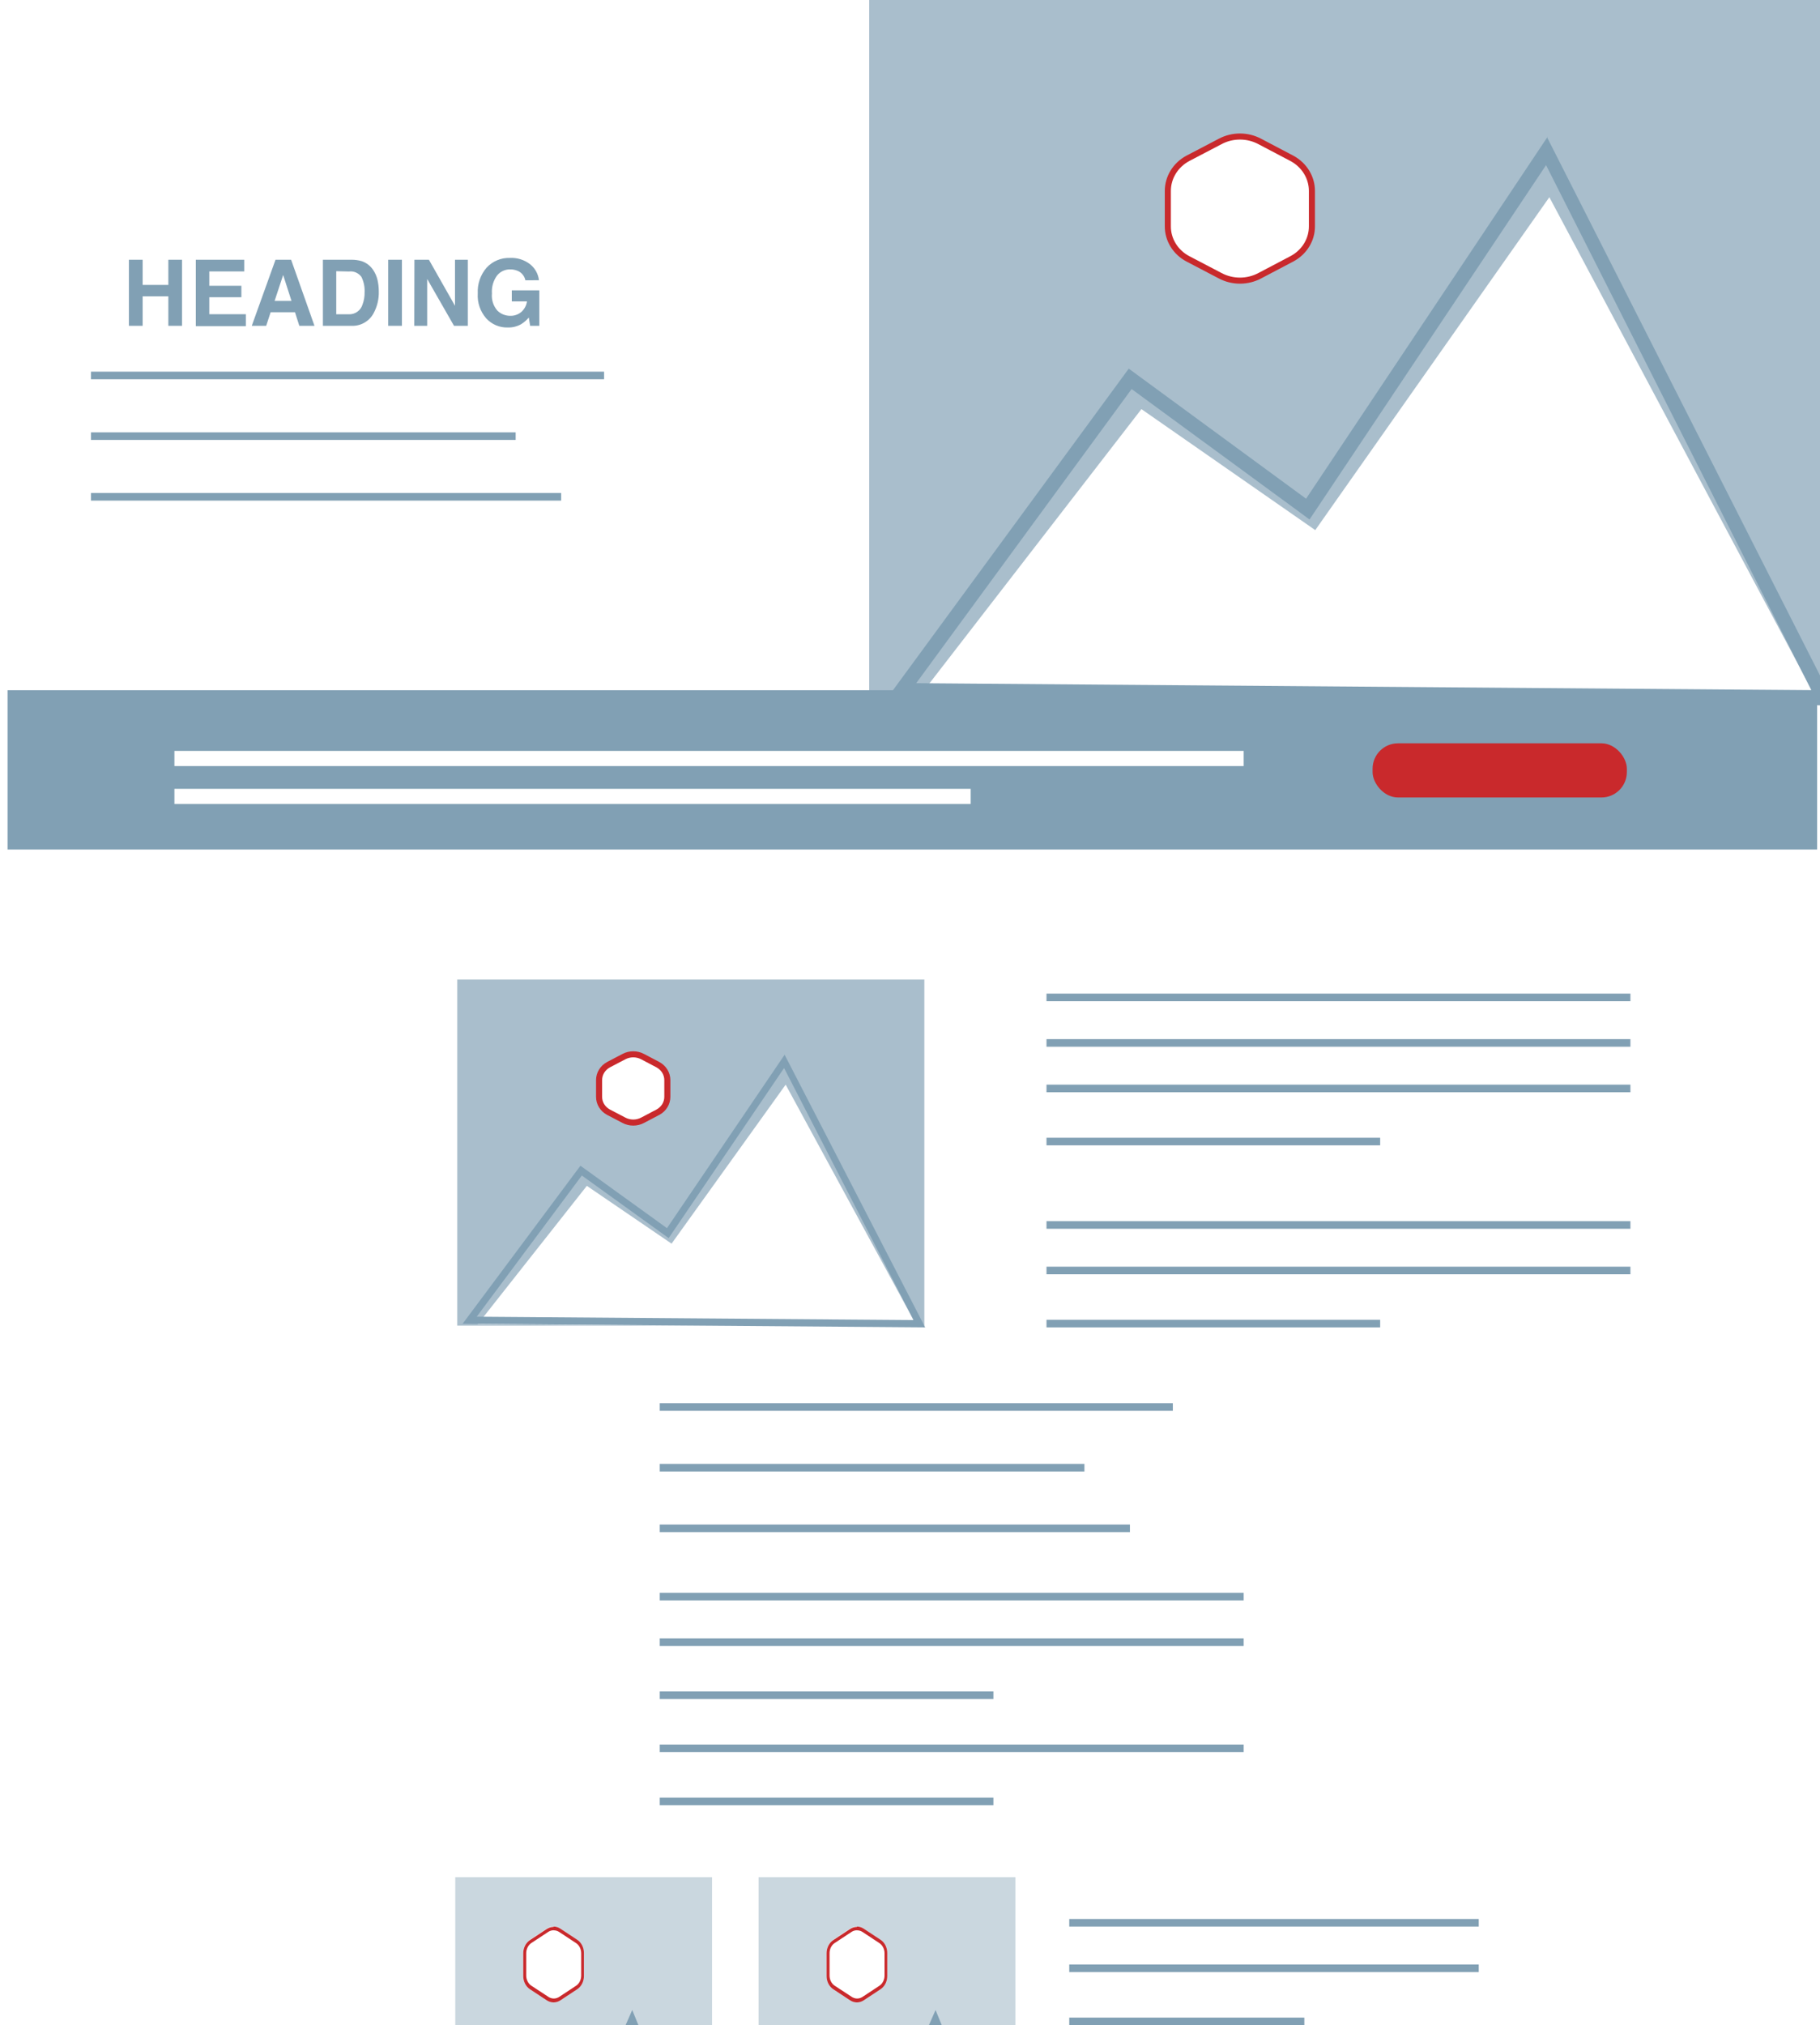 <?xml version="1.0" encoding="UTF-8"?>
<svg width="240px" height="267px" viewBox="0 0 240 267" version="1.1" xmlns="http://www.w3.org/2000/svg" xmlns:xlink="http://www.w3.org/1999/xlink">
    <title>c9-editorial-2000</title>
    <g id="c9-editorial-2000" stroke="none" stroke-width="1" fill="none" fill-rule="evenodd">
        <rect id="bg" fill="#FFFFFF" x="-4" y="-7" width="251" height="283"></rect>
        <g id="image" transform="translate(114, -3)" fill-rule="nonzero">
            <g id="Group" opacity="0.68" fill="#81A0B4">
                <rect id="Rectangle" x="0.619" y="0.303" width="127.154" height="95.217"></rect>
            </g>
            <polygon id="Path" fill="#FFFFFF" points="7 95.118 36.516 56.937 59.441 72.891 90.31 29 126 96"></polygon>
            <path d="M89.875,24.772 L124.861,93.995 L6.818,93.072 L35.223,54.292 L57.149,70.358 L58.681,71.492 L59.761,69.883 L89.875,24.772 M90.101,21 L58.229,68.749 L34.846,51.601 L3,95.024 L128,96 L90,21.079 L90.101,21 Z" id="Shape" fill="#81A0B4"></path>
            <path d="M40,28.177 L40,32.823 C39.987,34.597 40.99,36.238 42.62,37.112 L46.892,39.346 C48.517,40.218 50.507,40.218 52.132,39.346 L56.38,37.112 C58.01,36.238 59.013,34.597 59,32.823 L59,28.177 C59.003,26.406 58.003,24.769 56.38,23.888 L52.132,21.654 C50.507,20.782 48.517,20.782 46.892,21.654 L42.62,23.888 C40.997,24.769 39.997,26.406 40,28.177 L40,28.177 Z" id="Path" stroke="#C9292C" stroke-width="0.8" fill="#FFFFFF"></path>
        </g>
        <g id="image" transform="translate(60, 129)" fill-rule="nonzero">
            <g id="Group" opacity="0.68" fill="#81A0B4">
                <rect id="Rectangle" x="0.3" y="0.145" width="61.59" height="45.625"></rect>
            </g>
            <polygon id="Path" fill="#FFFFFF" points="3 45.579 17.386 27.343 28.559 34.963 43.605 14 61 46"></polygon>
            <path d="M43.395,11.811 L60.468,45.038 L2.863,44.594 L16.725,25.98 L27.425,33.692 L28.172,34.236 L28.699,33.464 L43.395,11.811 M43.505,10 L27.952,32.919 L16.541,24.689 L1,45.531 L62,46 L43.456,10.038 L43.505,10 Z" id="Shape" fill="#81A0B4"></path>
            <path d="M19,13.4 L19,15.6 C18.994,16.44 19.469,17.218 20.241,17.632 L22.265,18.69 C23.034,19.103 23.977,19.103 24.747,18.69 L26.759,17.632 C27.531,17.218 28.006,16.44 28,15.6 L28,13.4 C28.001,12.561 27.528,11.786 26.759,11.368 L24.747,10.31 C23.977,9.897 23.034,9.897 22.265,10.31 L20.241,11.368 C19.472,11.786 18.999,12.561 19,13.4 L19,13.4 Z" id="Path" stroke="#C9292C" stroke-width="0.8" fill="#FFFFFF"></path>
        </g>
        <g id="heading" transform="translate(17, 34)" fill="#81A0B4" fill-rule="nonzero">
            <polygon id="Path" points="0 8.956 0 0.246 1.81 0.246 1.81 3.566 5.2 3.566 5.2 0.246 7 0.246 7 8.956 5.2 8.956 5.2 5.066 1.81 5.066 1.81 8.956"></polygon>
            <polygon id="Path" points="15.21 1.786 10.6 1.786 10.6 3.676 14.83 3.676 14.83 5.186 10.6 5.186 10.6 7.426 15.42 7.426 15.42 8.996 8.82 8.996 8.82 0.246 15.21 0.246"></polygon>
            <path d="M19.33,0.246 L21.39,0.246 L24.47,8.956 L22.47,8.956 L21.9,7.166 L18.69,7.166 L18.1,8.956 L16.2,8.956 L19.33,0.246 Z M19.21,5.676 L21.44,5.676 L20.34,2.256 L19.21,5.676 Z" id="Shape"></path>
            <path d="M30.68,0.426 C31.284,0.625 31.806,1.014 32.17,1.536 C32.469,1.959 32.68,2.439 32.79,2.946 C32.895,3.418 32.949,3.901 32.95,4.386 C32.985,5.411 32.743,6.426 32.25,7.326 C31.669,8.383 30.535,9.016 29.33,8.956 L25.58,8.956 L25.58,0.246 L29.33,0.246 C29.786,0.239 30.241,0.299 30.68,0.426 L30.68,0.426 Z M27.34,1.756 L27.34,7.436 L29,7.436 C29.818,7.468 30.556,6.947 30.8,6.166 C31,5.636 31.095,5.072 31.08,4.506 C31.112,3.814 30.967,3.126 30.66,2.506 C30.279,1.981 29.642,1.709 29,1.796 L27.34,1.756 Z" id="Shape"></path>
            <polygon id="Path" points="36 8.956 34.19 8.956 34.19 0.246 36 0.246"></polygon>
            <polygon id="Path" points="37.65 0.246 39.56 0.246 43 6.316 43 0.246 44.69 0.246 44.69 8.956 42.87 8.956 39.33 2.776 39.33 8.956 37.63 8.956"></polygon>
            <path d="M52.28,2.956 C52.171,2.403 51.797,1.939 51.28,1.716 C50.964,1.581 50.624,1.513 50.28,1.516 C49.611,1.503 48.973,1.798 48.55,2.316 C48.048,3.003 47.806,3.847 47.87,4.696 C47.789,5.521 48.053,6.342 48.6,6.966 C49.049,7.397 49.648,7.637 50.27,7.636 C50.819,7.656 51.356,7.467 51.77,7.106 C52.163,6.747 52.418,6.262 52.49,5.736 L50.49,5.736 L50.49,4.276 L54.12,4.276 L54.12,8.956 L52.91,8.956 L52.73,7.866 C52.445,8.206 52.107,8.5 51.73,8.736 C51.192,9.042 50.579,9.194 49.96,9.176 C48.884,9.209 47.846,8.771 47.12,7.976 C46.324,7.068 45.921,5.881 46,4.676 C45.939,3.437 46.358,2.223 47.17,1.286 C47.959,0.433 49.079,-0.034 50.24,0.006 C51.202,-0.045 52.15,0.253 52.91,0.846 C53.559,1.364 53.977,2.12 54.07,2.946 L52.28,2.956 Z" id="Path"></path>
        </g>
        <rect id="Rectangle" fill="#81A0B4" fill-rule="nonzero" x="12" y="49" width="67.66" height="1"></rect>
        <rect id="Rectangle-Copy-2" fill="#81A0B4" fill-rule="nonzero" transform="translate(40, 57.5) scale(1, -1) translate(-40, -57.5) " x="12" y="57" width="56" height="1"></rect>
        <rect id="Rectangle-Copy-3" fill="#81A0B4" fill-rule="nonzero" transform="translate(43, 65.5) scale(1, -1) translate(-43, -65.5) " x="12" y="65" width="62" height="1"></rect>
        <g id="paragraph" transform="translate(137.25, 130.85)" fill="#81A0B4" fill-rule="nonzero">
            <rect id="Rectangle" x="0.75" y="19.15" width="44" height="1"></rect>
            <rect id="Rectangle" x="0.75" y="12.15" width="77" height="1"></rect>
            <rect id="Rectangle" x="0.75" y="6.15" width="77" height="1"></rect>
            <rect id="Rectangle" x="0.75" y="0.15" width="77" height="1"></rect>
        </g>
        <g id="paragraph-copy" transform="translate(137.25, 160.85)" fill="#81A0B4" fill-rule="nonzero">
            <rect id="Rectangle" x="0.75" y="13.15" width="44" height="1"></rect>
            <rect id="Rectangle" x="0.75" y="6.15" width="77" height="1"></rect>
            <rect id="Rectangle" x="0.75" y="0.15" width="77" height="1"></rect>
        </g>
        <rect id="Rectangle" fill="#81A0B4" fill-rule="nonzero" x="1" y="91" width="238.62" height="21"></rect>
        <rect id="Rectangle" fill="#C9292C" fill-rule="nonzero" x="181" y="98" width="33.53" height="7.14" rx="3.35"></rect>
        <rect id="Rectangle" fill="#FFFFFF" fill-rule="nonzero" x="23" y="99" width="141" height="2"></rect>
        <rect id="Rectangle-Copy" fill="#FFFFFF" fill-rule="nonzero" x="23" y="104" width="105" height="2"></rect>
        <rect id="Rectangle" fill="#81A0B4" fill-rule="nonzero" x="87" y="185" width="67.66" height="1"></rect>
        <rect id="Rectangle-Copy-2" fill="#81A0B4" fill-rule="nonzero" transform="translate(115, 193.5) scale(1, -1) translate(-115, -193.5) " x="87" y="193" width="56" height="1"></rect>
        <rect id="Rectangle-Copy-3" fill="#81A0B4" fill-rule="nonzero" transform="translate(118, 201.5) scale(1, -1) translate(-118, -201.5) " x="87" y="201" width="62" height="1"></rect>
        <g id="paragraph-copy" transform="translate(86.25, 209.85)" fill="#81A0B4" fill-rule="nonzero">
            <rect id="Rectangle" x="0.75" y="13.15" width="44" height="1"></rect>
            <rect id="Rectangle" x="0.75" y="6.15" width="77" height="1"></rect>
            <rect id="Rectangle" x="0.75" y="0.15" width="77" height="1"></rect>
        </g>
        <g id="paragraph-copy" transform="translate(86.25, 229.85)" fill="#81A0B4" fill-rule="nonzero">
            <rect id="Rectangle" x="0.75" y="7.15" width="44" height="1"></rect>
            <rect id="Rectangle" x="0.75" y="0.15" width="77" height="1"></rect>
        </g>
        <g id="vert-image" transform="translate(60, 247)" fill-rule="nonzero">
            <g id="Group" opacity="0.68" fill="#81A0B4">
                <g opacity="0.62" id="Path">
                    <polygon points="0.036 0.489 0.036 43.986 33.897 43.986 33.897 0.489"></polygon>
                </g>
            </g>
            <polygon id="Path" fill="#81A0B4" points="34 44 23.371 18 14.873 37.368 8.498 30.915 0 44"></polygon>
            <path d="M9,10.526 L9,13.474 C8.988,14.206 9.326,14.889 9.882,15.255 L12.114,16.733 C12.664,17.089 13.336,17.089 13.886,16.733 L16.118,15.255 C16.674,14.889 17.012,14.206 17,13.474 L17,10.526 C17.013,9.793 16.675,9.11 16.118,8.745 L13.886,7.267 C13.336,6.911 12.664,6.911 12.114,7.267 L9.882,8.745 C9.325,9.11 8.987,9.793 9,10.526 L9,10.526 Z" id="Path" fill="#FFFFFF"></path>
            <path d="M13.035,7.496 C13.275,7.498 13.512,7.568 13.722,7.7 L15.954,9.172 C16.379,9.449 16.641,9.963 16.641,10.52 L16.641,13.454 C16.644,14.014 16.381,14.532 15.954,14.81 L13.722,16.282 C13.292,16.553 12.77,16.553 12.341,16.282 L10.077,14.801 C9.65,14.523 9.387,14.005 9.391,13.445 L9.391,10.511 C9.39,9.954 9.652,9.44 10.077,9.163 L12.309,7.691 C12.522,7.558 12.761,7.488 13.004,7.488 M13.004,7.044 C12.692,7.044 12.386,7.136 12.114,7.31 L9.882,8.782 C9.325,9.145 8.987,9.825 9,10.555 L9,13.489 C8.988,14.219 9.326,14.898 9.882,15.262 L12.114,16.734 C12.386,16.909 12.692,17 13.004,17 C13.313,17 13.617,16.908 13.886,16.734 L16.118,15.262 C16.674,14.898 17.012,14.219 17,13.489 L17,10.511 C17.013,9.781 16.675,9.101 16.118,8.738 L13.886,7.266 C13.617,7.092 13.313,7 13.004,7 L13.004,7.044 Z" id="Shape" fill="#C9292C"></path>
        </g>
        <g id="vert-image-copy" transform="translate(100, 247)" fill-rule="nonzero">
            <g id="Group" opacity="0.68" fill="#81A0B4">
                <g opacity="0.62" id="Path">
                    <polygon points="0.036 0.489 0.036 43.986 33.897 43.986 33.897 0.489"></polygon>
                </g>
            </g>
            <polygon id="Path" fill="#81A0B4" points="34 44 23.371 18 14.873 37.368 8.498 30.915 0 44"></polygon>
            <path d="M9,10.526 L9,13.474 C8.988,14.206 9.326,14.889 9.882,15.255 L12.114,16.733 C12.664,17.089 13.336,17.089 13.886,16.733 L16.118,15.255 C16.674,14.889 17.012,14.206 17,13.474 L17,10.526 C17.013,9.793 16.675,9.11 16.118,8.745 L13.886,7.267 C13.336,6.911 12.664,6.911 12.114,7.267 L9.882,8.745 C9.325,9.11 8.987,9.793 9,10.526 L9,10.526 Z" id="Path" fill="#FFFFFF"></path>
            <path d="M13.035,7.496 C13.275,7.498 13.512,7.568 13.722,7.7 L15.954,9.172 C16.379,9.449 16.641,9.963 16.641,10.52 L16.641,13.454 C16.644,14.014 16.381,14.532 15.954,14.81 L13.722,16.282 C13.292,16.553 12.77,16.553 12.341,16.282 L10.077,14.801 C9.65,14.523 9.387,14.005 9.391,13.445 L9.391,10.511 C9.39,9.954 9.652,9.44 10.077,9.163 L12.309,7.691 C12.522,7.558 12.761,7.488 13.004,7.488 M13.004,7.044 C12.692,7.044 12.386,7.136 12.114,7.31 L9.882,8.782 C9.325,9.145 8.987,9.825 9,10.555 L9,13.489 C8.988,14.219 9.326,14.898 9.882,15.262 L12.114,16.734 C12.386,16.909 12.692,17 13.004,17 C13.313,17 13.617,16.908 13.886,16.734 L16.118,15.262 C16.674,14.898 17.012,14.219 17,13.489 L17,10.511 C17.013,9.781 16.675,9.101 16.118,8.738 L13.886,7.266 C13.617,7.092 13.313,7 13.004,7 L13.004,7.044 Z" id="Shape" fill="#C9292C"></path>
        </g>
        <g id="paragraph-copy" transform="translate(140.25, 252.85)" fill="#81A0B4" fill-rule="nonzero">
            <rect id="Rectangle" x="0.75" y="13.15" width="31" height="1"></rect>
            <rect id="Rectangle" x="0.75" y="6.15" width="54" height="1"></rect>
            <rect id="Rectangle" x="0.75" y="0.15" width="54" height="1"></rect>
        </g>
    </g>
</svg>